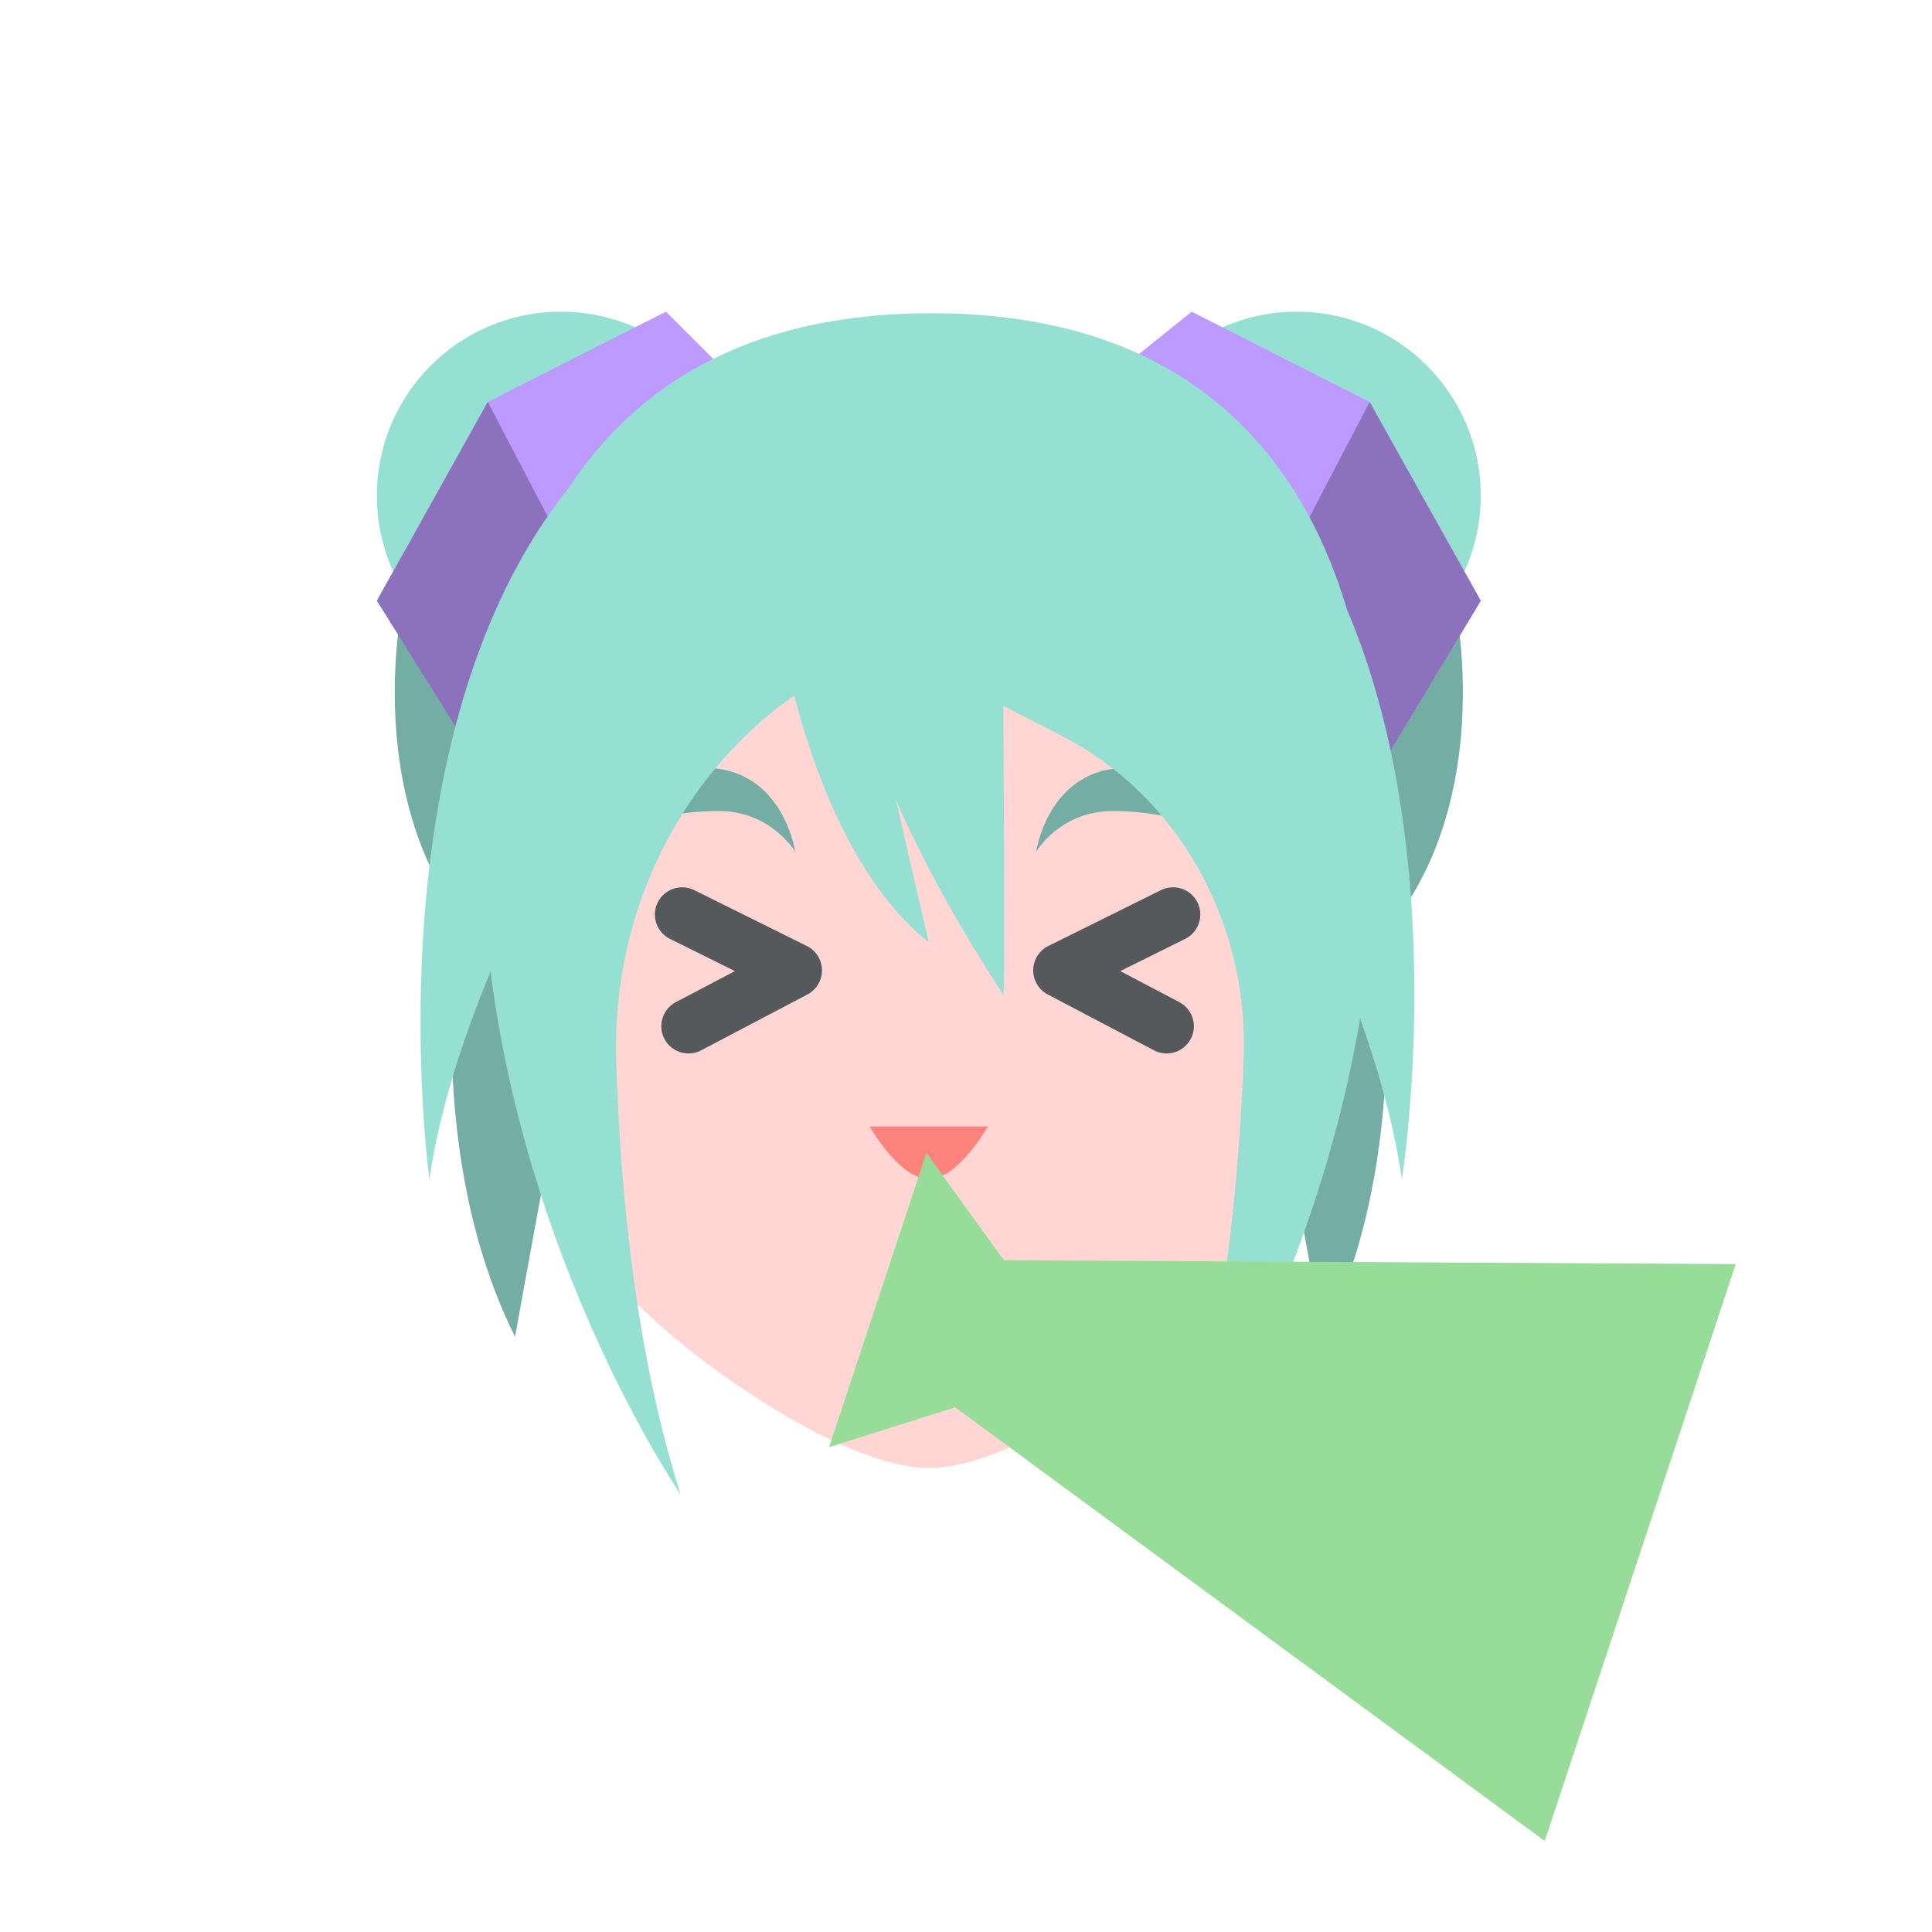 <?xml version="1.0" encoding="UTF-8"?>
<svg version="1.1" viewBox="0 0 192 192" xmlns="http://www.w3.org/2000/svg">
 <g transform="matrix(1.082 0 0 1.082 22.53 -3.944)">
  <g transform="matrix(2.414 0 0 2.414 6.551 27.443)">
   <path d="m4 13s-2 9 4 14v-13z" fill="#0097a7" style="fill:#73ada4"/>
   <path d="m44 13s2 9-4 14v-13z" fill="#0097a7" style="fill:#73ada4"/>
   <circle cx="10" cy="9" r="7" fill="#00bcd4" style="fill:#96dfd3"/>
   <circle cx="38" cy="9" r="7" fill="#00bcd4" style="fill:#96dfd3"/>
   <polygon points="34 2 40.772 5.435 45 13 41.404 18.979 31.993 3.617" fill="#ab47bc" style="fill:#bd9aff"/>
   <polygon points="45 13 40.772 5.435 37.244 12.187 41.404 18.979" fill="#8e24aa" style="fill:#8c72bd"/>
   <polygon points="14 2 7.22 5.435 3 13 7 19 17 5" fill="#ab47bc" style="fill:#bd9aff"/>
   <polygon points="3 13 7.22 5.435 10.749 12.187 8 21" fill="#8e24aa" style="fill:#8c72bd"/>
   <path d="m40.844 22.6s2.156 10.4-1.844 18.4c0 0-2.167-12-3.167-17z" fill="#0097a7" style="fill:#73ada4"/>
   <path d="m6.413 22.6s-2.156 10.4 1.844 18.4c0 0 2.167-12 3.167-17z" fill="#0097a7" style="fill:#73ada4"/>
   <path d="m10 13 1.167 24.003c0 0.576 0.208 1.128 0.594 1.556 3e-3 3e-3 6e-3 7e-3 9e-3 0.012 0.35 0.385 1.329 1.371 1.329 1.371 2.499 2.439 7.841 6.058 10.901 6.058s8.402-3.619 10.901-6.059h-9e-3c0.52-0.508 0.988-0.986 1.338-1.371 3e-3 -3e-3 6e-3 -7e-3 9e-3 -0.012 0.386-0.428 0.594-0.979 0.594-1.556l1.167-24.002z" fill="#ffdbd0" style="fill:#ffd6d4"/>
   <path d="m21.75 33h4.5s-1.125 2-2.25 2-2.25-2-2.25-2z" fill="#ffbca7" style="fill:#ff837d"/>
   <path d="m35.63 21.619c0.152 0.345 0.285 0.981 0.285 0.981s-1.492-1.6-4.92-1.6c-2-1e-3 -2.91 1.548-2.91 1.548s0.61-4.27 5.063-2.931c0.958 0.288 2.024 0.96 2.482 2.002z" fill="#0097a7" style="fill:#73ada4"/>
   <path d="m11.37 21.619c-0.152 0.345-0.285 0.981-0.285 0.981s1.492-1.6 4.92-1.6c2-1e-3 2.91 1.548 2.91 1.548s-0.61-4.27-5.063-2.931c-0.958 0.288-2.024 0.96-2.482 2.002z" fill="#0097a7" style="fill:#73ada4"/>
   <g fill="#26c6da">
    <path d="m18 12s1 10 6 14l-3-13z" style="fill:#96dfd3"/>
    <path d="m41 22c0-3.759 0-20-17-19.941-16.748 0.058-17 16.182-17 19.941 0 14 7.556 25 7.556 25-1.691-5.314-2.293-11.411-2.451-16.508-0.164-5.31 2.174-10.359 6.227-13.49l2.835-2.002c0.03 0.063-0.167 4 5.667 13 0.08 0.123 0-11 0-11s0.931 0.478 2.198 1.125c4.411 2.253 7.138 7.061 6.948 12.243-0.189 5.122-0.831 11.274-2.536 16.632 0 0 7.556-11 7.556-25z" style="fill:#96dfd3"/>
    <path d="m42 35s5-31-17.487-32.776c0 0 15.487 19.085 17.487 32.776z" style="fill:#96dfd3"/>
    <path d="m5 35s-4.36-31 18.127-32.776c0 0-16.127 19.085-18.127 32.776z" style="fill:#96dfd3"/>
   </g>
  </g>
  <path d="m86.921 87.641-10.346 5.131 9.758 5.131" style="fill:none;stroke-linecap:round;stroke-linejoin:round;stroke-width:5;stroke:#56595b"/>
  <path d="m41.827 87.641 10.346 5.131-9.758 5.131" style="fill:none;stroke-linecap:round;stroke-linejoin:round;stroke-width:5;stroke:#56595b"/>
 </g>
 <g transform="matrix(-.148 -.049 -.049 .148 175.55 116.4)" style="fill:#98dc9a">
  <polygon class="st0" points="443.64 206.62 0 62.297 0 449.7 443.64 305.38 512 354.75 512 157.25" style="fill:#98dc9a"/>
 </g>
 <style type="text/css"><![CDATA[
	.st0{fill:#000000;}
]]></style>
</svg>
